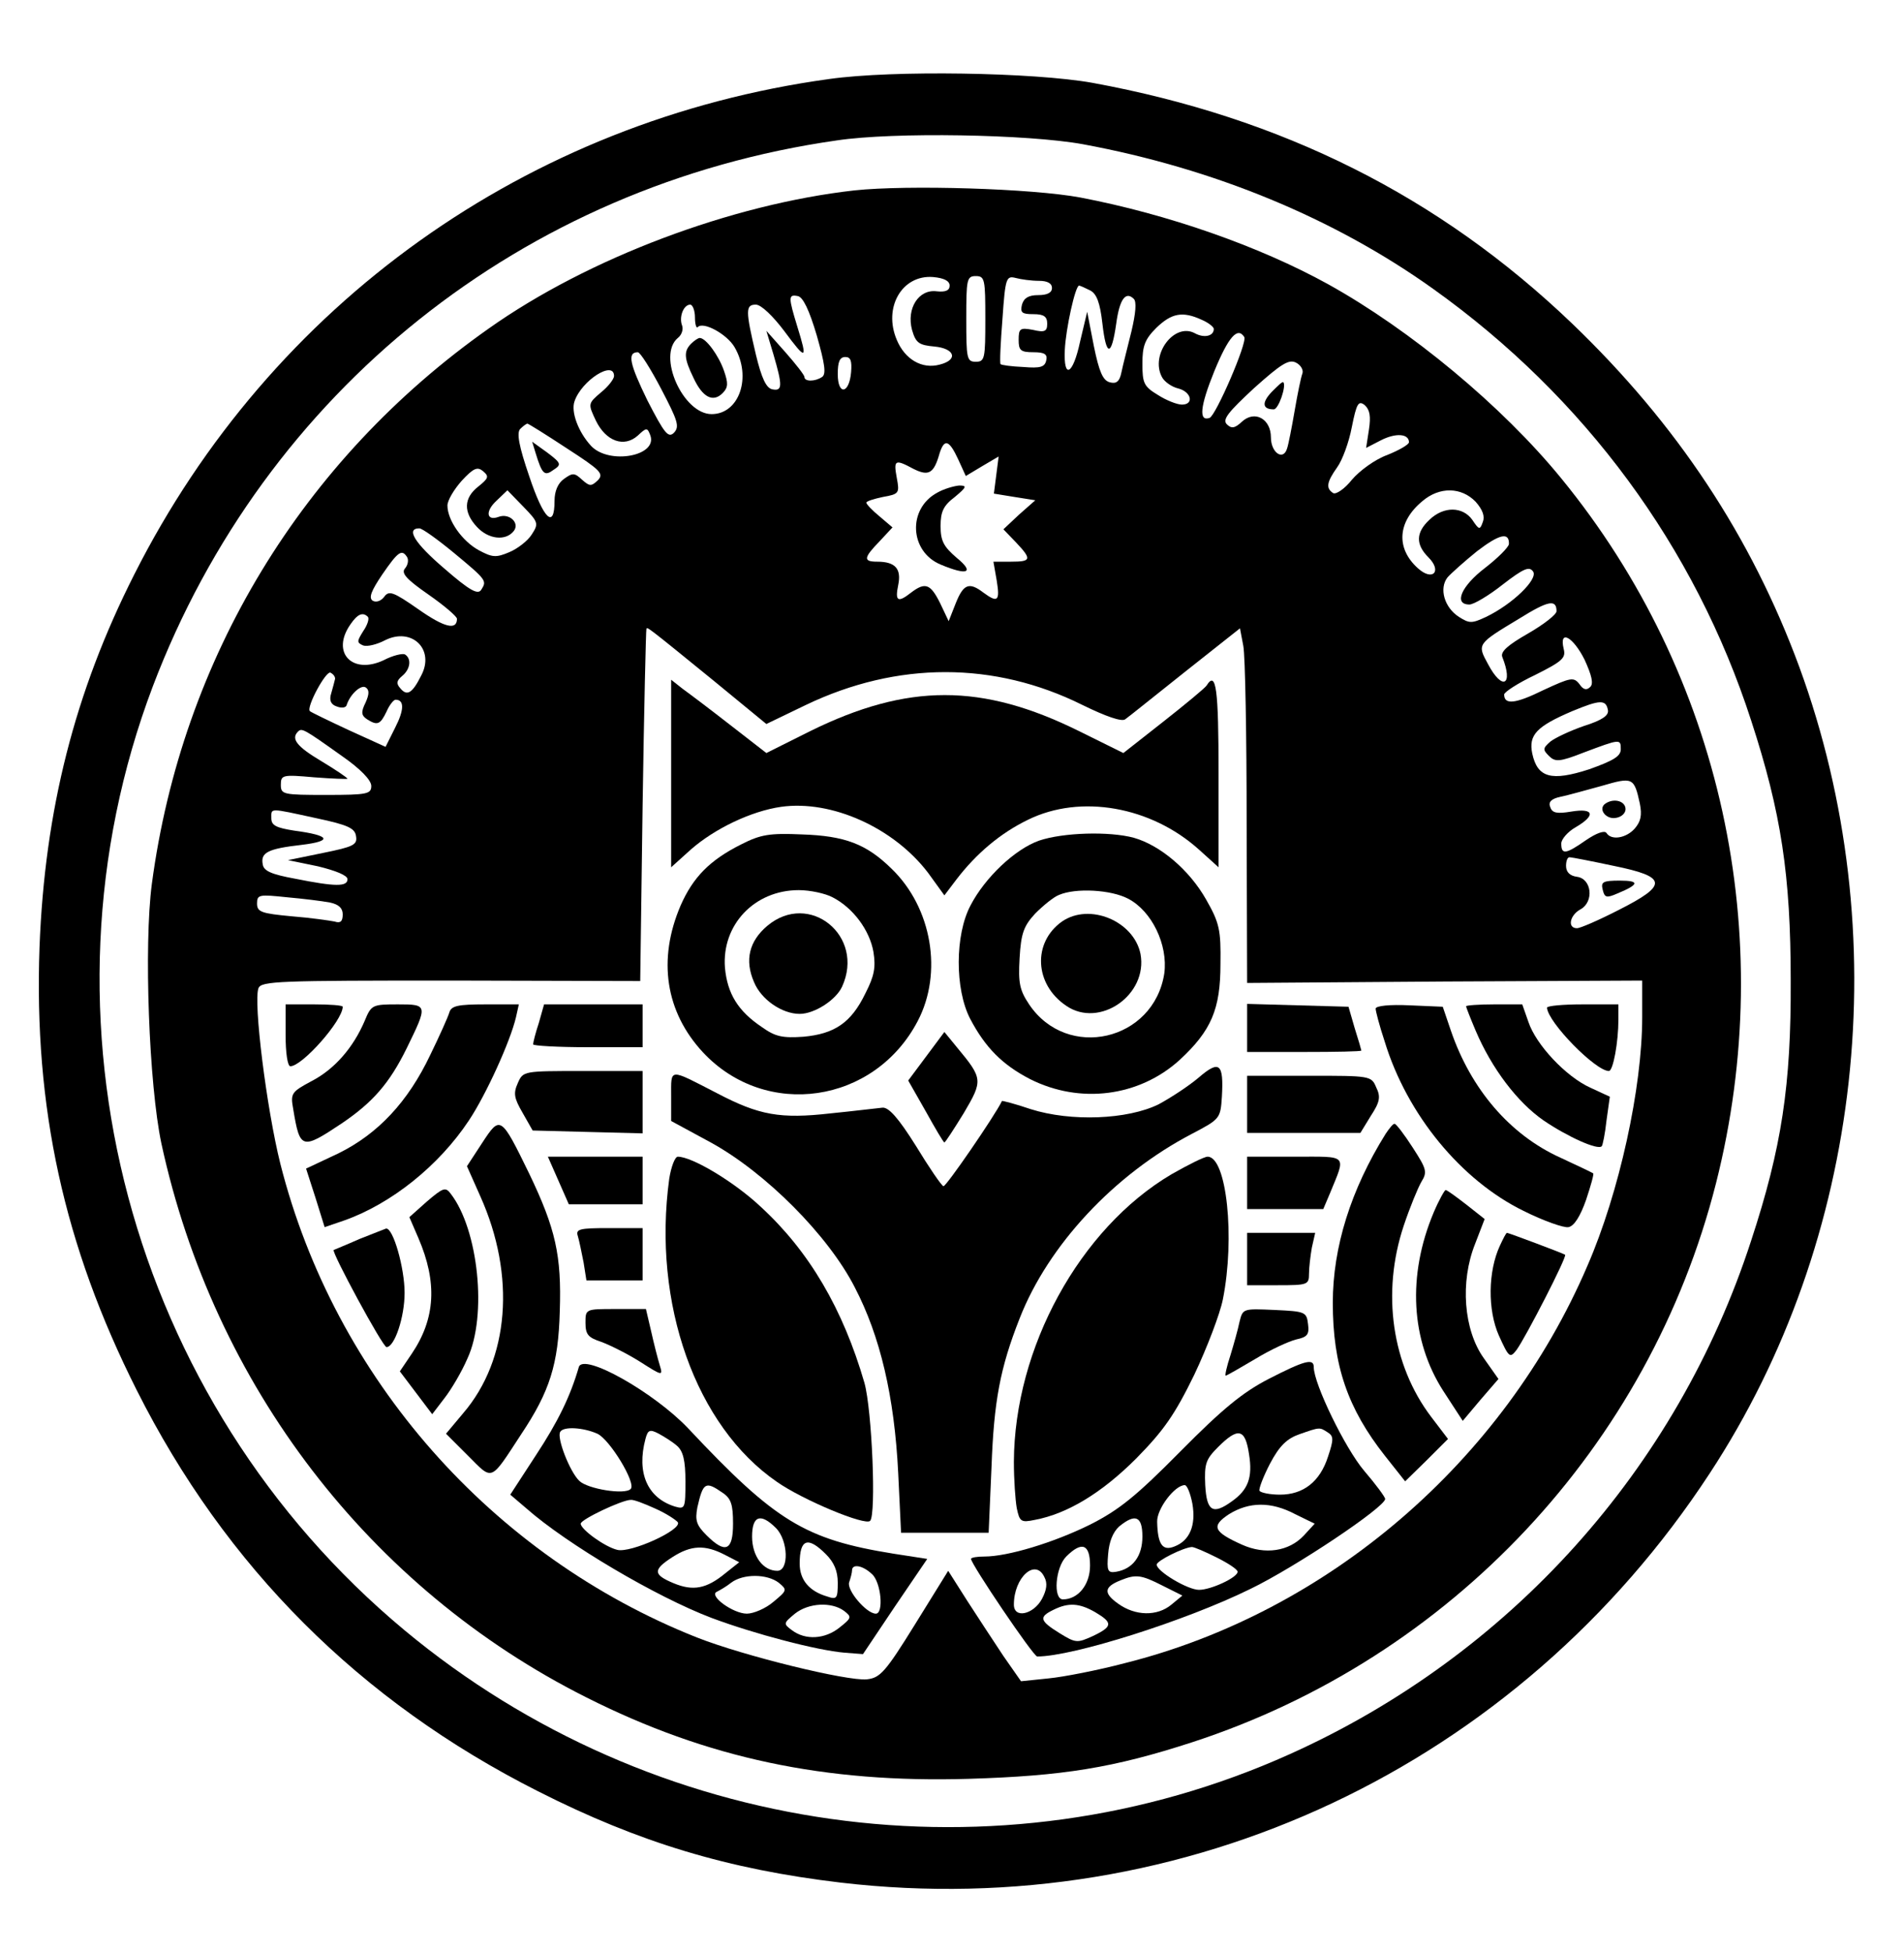 <?xml version="1.0" standalone="no"?>
<!DOCTYPE svg PUBLIC "-//W3C//DTD SVG 20010904//EN"
 "http://www.w3.org/TR/2001/REC-SVG-20010904/DTD/svg10.dtd">
<svg version="1.0" xmlns="http://www.w3.org/2000/svg"
 width="400pt" height="410pt" viewBox="0 0 400 410"
 preserveAspectRatio="xMidYMid meet">

<g transform="translate(0,410) scale(0.1,-0.1)"
fill="#000000" stroke="none">
<path d="M1742 3934 c-634 -87 -1173 -472 -1460 -1041 -125 -247 -188 -495
-199 -783 -12 -336 51 -626 204 -930 187 -372 469 -654 843 -843 213 -108 400
-164 636 -192 724 -85 1423 244 1826 860 322 491 393 1134 188 1694 -101 274
-257 510 -478 722 -279 267 -609 432 -1007 505 -123 22 -419 27 -553 8z m533
-137 c276 -51 529 -156 736 -304 318 -227 550 -542 668 -907 63 -193 83 -325
83 -546 1 -220 -19 -351 -83 -546 -156 -481 -507 -871 -969 -1079 -613 -276
-1338 -174 -1860 260 -579 482 -793 1285 -529 1983 235 619 777 1053 1437
1147 119 18 402 13 517 -8z"/>
<path d="M1795 3700 c-258 -29 -559 -142 -768 -290 -392 -276 -645 -693 -708
-1167 -17 -129 -6 -422 20 -545 110 -508 437 -935 893 -1164 254 -128 501
-180 803 -171 198 6 304 23 470 77 543 177 960 622 1100 1174 132 521 12 1069
-325 1481 -124 152 -317 312 -490 408 -145 80 -337 147 -520 182 -101 19 -363
27 -475 15z m200 -200 c0 -10 -8 -14 -27 -12 -38 5 -64 -36 -52 -81 8 -28 15
-32 47 -35 43 -4 51 -28 11 -38 -37 -10 -73 11 -90 52 -29 68 11 137 76 132
23 -2 35 -8 35 -18z m75 -70 c0 -83 -1 -90 -20 -90 -19 0 -20 7 -20 90 0 83 1
90 20 90 19 0 20 -7 20 -90z m113 80 c17 0 27 -5 27 -15 0 -10 -10 -15 -29
-15 -20 0 -30 -6 -34 -20 -4 -17 0 -20 24 -20 22 0 29 -5 29 -20 0 -16 -5 -19
-30 -13 -27 5 -30 3 -30 -21 0 -22 4 -26 31 -26 23 0 30 -4 27 -17 -3 -14 -12
-17 -48 -14 -25 1 -46 4 -48 6 -2 2 0 45 4 95 6 87 8 91 28 86 11 -3 33 -6 49
-6z m107 -20 c14 -7 21 -26 26 -70 8 -70 19 -70 29 0 7 52 20 69 37 52 6 -6 4
-30 -5 -68 -8 -33 -18 -71 -21 -86 -4 -20 -11 -25 -25 -21 -14 4 -22 22 -33
76 l-14 72 -15 -63 c-15 -70 -35 -80 -32 -17 2 44 22 135 30 135 2 0 13 -5 23
-10z m-574 -95 c17 -60 20 -81 11 -87 -15 -10 -37 -10 -37 0 0 4 -18 27 -40
52 l-40 45 15 -50 c19 -65 19 -77 -2 -73 -13 2 -23 23 -35 73 -22 93 -22 105
0 105 11 0 36 -24 60 -56 46 -62 49 -61 27 10 -19 62 -19 68 1 64 11 -2 24
-29 40 -83z m-256 38 c0 -14 3 -24 6 -20 12 12 61 -15 77 -42 37 -63 10 -141
-48 -141 -60 0 -115 123 -71 160 8 6 12 18 9 26 -7 18 3 44 17 44 5 0 10 -12
10 -27z m1065 -5 c14 -6 25 -15 25 -19 0 -15 -20 -20 -40 -9 -43 23 -94 -45
-69 -92 5 -10 21 -21 34 -24 28 -7 34 -34 8 -34 -10 0 -33 9 -50 20 -30 18
-33 25 -33 66 0 37 5 51 29 75 32 31 55 36 96 17z m89 -36 c7 -11 -60 -166
-73 -170 -23 -8 -20 24 10 98 30 73 49 94 63 72z m-1225 -109 c35 -67 39 -79
27 -92 -12 -12 -20 -2 -56 68 -37 76 -43 101 -20 101 5 0 27 -35 49 -77z m399
35 c-4 -46 -28 -49 -28 -4 0 26 4 36 16 36 11 0 14 -8 12 -32z m948 -3 c-3 -8
-10 -42 -16 -77 -6 -35 -13 -71 -16 -80 -8 -27 -34 -9 -34 23 0 39 -34 58 -61
33 -15 -14 -22 -15 -32 -5 -9 10 3 25 58 76 57 51 73 61 88 53 10 -5 16 -16
13 -23z m-1446 -5 c0 -6 -12 -22 -27 -34 -28 -24 -28 -24 -11 -60 21 -43 59
-57 88 -31 18 17 20 17 26 1 17 -44 -86 -63 -124 -23 -27 29 -43 72 -35 94 15
44 83 87 83 53z m1586 -112 l-6 -39 31 16 c31 16 59 14 59 -4 0 -5 -21 -17
-46 -27 -25 -9 -58 -33 -74 -52 -15 -19 -33 -31 -39 -28 -16 10 -14 23 8 54
11 15 25 53 31 85 10 50 14 56 27 46 11 -10 13 -24 9 -51z m-1685 -40 c71 -46
78 -53 65 -67 -14 -13 -17 -13 -33 1 -16 15 -20 15 -38 2 -13 -9 -20 -26 -20
-46 0 -61 -23 -39 -53 51 -22 64 -27 92 -19 100 6 6 13 11 15 11 2 0 39 -23
83 -52z m822 -23 l16 -35 35 21 34 20 -5 -39 -5 -39 43 -7 44 -7 -34 -30 -33
-31 26 -27 c34 -36 33 -41 -10 -41 l-37 0 7 -40 c7 -43 2 -47 -28 -25 -30 23
-42 18 -58 -22 l-15 -38 -18 38 c-20 40 -31 45 -61 22 -28 -22 -34 -18 -27 16
7 34 -6 49 -44 49 -30 0 -29 8 5 43 l27 29 -27 23 c-16 13 -28 26 -28 29 0 3
16 8 35 12 34 6 35 8 29 40 -7 38 -4 40 35 19 32 -16 43 -10 55 33 10 31 20
28 39 -13z m-1008 -57 c-31 -24 -32 -54 -3 -85 24 -26 60 -30 77 -9 14 17 -9
39 -32 30 -25 -9 -28 12 -4 34 l23 22 34 -35 c31 -32 32 -35 17 -58 -8 -13
-30 -30 -47 -37 -28 -12 -36 -11 -64 4 -35 19 -66 63 -66 94 0 11 14 34 30 52
25 27 33 30 45 20 13 -11 11 -15 -10 -32z m2095 -32 c15 -17 20 -31 15 -43 -6
-17 -8 -16 -22 5 -20 28 -60 29 -90 0 -29 -27 -29 -52 -2 -79 29 -29 9 -51
-22 -23 -47 42 -43 98 9 141 36 31 82 30 112 -1z m-2147 -107 c70 -58 70 -59
58 -78 -7 -11 -24 -2 -78 45 -62 53 -81 84 -52 84 6 0 38 -23 72 -51z m2217
18 c-1 -7 -23 -29 -50 -50 -50 -38 -67 -77 -33 -77 9 0 41 19 70 42 44 34 56
39 64 27 10 -16 -43 -68 -99 -95 -30 -14 -35 -14 -57 0 -31 20 -42 60 -24 83
8 9 36 34 62 55 47 36 68 41 67 15z m-2315 -27 c4 -6 2 -17 -4 -24 -9 -10 3
-23 49 -55 33 -23 60 -46 60 -51 0 -25 -27 -18 -81 20 -53 37 -62 40 -72 26
-7 -9 -17 -12 -24 -8 -9 6 -3 21 20 55 33 48 41 54 52 37z m2415 -114 c0 -7
-27 -28 -60 -47 -42 -24 -58 -38 -54 -49 24 -60 0 -72 -30 -15 -23 42 -23 42
65 95 61 38 79 42 79 16z m-2497 -12 c3 -4 -1 -17 -10 -30 -13 -21 -14 -24 0
-30 8 -3 29 2 46 11 56 28 105 -19 76 -74 -19 -38 -30 -44 -44 -27 -9 10 -8
16 4 26 17 14 20 36 6 45 -5 3 -26 -2 -45 -12 -66 -31 -111 16 -70 75 15 22
26 27 37 16z m725 -133 l112 -92 83 40 c192 92 396 92 581 0 49 -24 83 -36 90
-30 6 4 63 50 126 100 l115 91 7 -37 c4 -21 7 -189 7 -373 l1 -335 415 3 415
2 0 -77 c0 -148 -48 -368 -115 -522 -176 -411 -545 -728 -972 -835 -57 -15
-129 -29 -160 -32 l-58 -6 -37 53 c-20 30 -54 82 -76 116 l-40 63 -70 -113
c-62 -100 -73 -112 -101 -115 -41 -4 -258 49 -357 88 -431 171 -761 545 -875
995 -29 116 -57 340 -46 369 6 15 42 16 404 16 l398 -1 5 368 c3 202 7 370 8
372 2 4 0 6 140 -108z m1831 43 c15 -33 19 -50 12 -57 -8 -8 -15 -6 -23 6 -12
15 -18 14 -76 -13 -59 -29 -82 -31 -82 -9 0 5 29 24 65 41 58 29 65 36 60 55
-10 42 20 25 44 -23z m-2625 -40 c-1 -5 -5 -19 -8 -30 -5 -15 -1 -24 11 -28
10 -4 19 -3 21 2 7 23 30 44 40 38 8 -5 8 -14 0 -32 -10 -20 -9 -27 3 -35 22
-14 28 -11 41 16 6 14 15 25 19 25 19 0 18 -22 -1 -59 l-20 -40 -77 35 c-43
20 -80 38 -82 40 -8 8 33 84 43 81 6 -3 10 -8 10 -13z m2674 -66 c2 -11 -12
-21 -50 -33 -29 -10 -61 -25 -71 -33 -16 -14 -16 -17 -3 -30 13 -13 22 -13 73
7 77 29 78 29 78 7 0 -15 -16 -24 -66 -42 -80 -26 -109 -18 -120 33 -8 39 9
57 84 89 58 24 71 25 75 2z m-2660 -96 c39 -27 62 -51 62 -63 0 -17 -8 -19
-95 -19 -90 0 -95 1 -95 21 0 21 3 22 70 16 39 -3 70 -4 70 -3 0 2 -25 19 -55
37 -52 31 -64 47 -49 62 8 8 12 6 92 -51z m2727 -100 c5 -25 2 -38 -11 -53
-18 -20 -49 -25 -59 -9 -4 6 -21 0 -43 -15 -43 -30 -52 -31 -52 -7 0 9 14 25
30 34 43 25 39 41 -9 33 -30 -5 -40 -3 -44 9 -5 11 2 18 21 22 15 3 54 14 87
23 65 19 68 18 80 -37z m-2780 -31 c66 -14 81 -21 83 -38 3 -18 -6 -22 -70
-35 l-73 -15 63 -13 c37 -9 62 -19 62 -27 0 -16 -25 -16 -110 1 -49 9 -66 16
-68 30 -5 25 11 33 81 41 67 8 61 20 -15 30 -38 6 -48 11 -48 26 0 22 -6 22
95 0z m2725 -100 c113 -23 115 -40 10 -93 -41 -21 -80 -38 -87 -38 -21 0 -15
28 8 40 28 16 23 64 -8 68 -15 2 -23 10 -23 23 0 10 3 19 8 18 4 0 45 -8 92
-18z m-2697 -77 c19 -4 27 -12 27 -25 0 -15 -5 -19 -17 -15 -10 2 -51 8 -90
11 -64 6 -73 9 -73 27 0 19 5 19 63 13 34 -3 74 -8 90 -11z"/>
<path d="M1452 3378 c-16 -16 -15 -31 5 -72 19 -41 41 -52 61 -32 12 12 12 21
3 47 -11 32 -38 69 -51 69 -3 0 -11 -5 -18 -12z"/>
<path d="M2672 3277 c-22 -23 -20 -37 4 -37 10 0 27 50 20 57 -2 2 -12 -8 -24
-20z"/>
<path d="M1125 3149 c14 -46 19 -50 38 -36 17 11 16 14 -13 36 l-32 23 7 -23z"/>
<path d="M1969 3065 c-63 -34 -58 -124 7 -151 57 -24 72 -17 34 14 -28 24 -34
36 -34 67 0 30 6 43 30 61 25 21 26 24 9 24 -11 -1 -32 -7 -46 -15z"/>
<path d="M1410 2475 l0 -197 41 37 c50 44 127 81 190 90 106 15 237 -44 309
-139 l34 -47 25 33 c42 55 93 98 151 126 110 54 258 28 359 -63 l41 -37 0 196
c0 179 -5 218 -25 186 -3 -5 -44 -39 -91 -76 l-84 -66 -93 46 c-204 101 -360
101 -565 0 l-92 -46 -76 59 c-41 32 -86 66 -100 76 l-24 19 0 -197z"/>
<path d="M1557 2326 c-66 -33 -101 -69 -127 -128 -49 -114 -32 -224 47 -309
132 -141 360 -108 451 66 53 101 30 238 -55 320 -53 52 -98 69 -188 72 -68 3
-87 0 -128 -21z m192 -111 c43 -22 78 -69 86 -115 5 -32 2 -50 -17 -87 -30
-62 -65 -85 -130 -91 -44 -3 -59 0 -87 20 -51 34 -73 71 -78 125 -7 90 62 163
155 163 24 0 56 -7 71 -15z"/>
<path d="M1612 2155 c-38 -32 -48 -72 -28 -118 15 -37 59 -67 96 -67 31 0 76
29 89 57 49 107 -69 202 -157 128z"/>
<path d="M2183 2334 c-51 -18 -114 -78 -144 -136 -33 -62 -33 -176 -1 -238 32
-61 68 -97 126 -127 105 -53 229 -37 314 40 67 62 86 107 86 202 1 71 -2 86
-30 135 -35 62 -96 114 -152 130 -52 14 -149 11 -199 -6z m187 -122 c50 -26
84 -97 76 -157 -22 -142 -204 -184 -284 -65 -20 30 -23 45 -20 97 3 53 9 68
33 94 17 17 39 35 50 39 35 15 109 11 145 -8z"/>
<path d="M2231 2164 c-62 -44 -58 -132 9 -177 70 -48 172 23 156 109 -14 69
-107 108 -165 68z"/>
<path d="M600 1925 c0 -36 4 -65 10 -65 25 0 110 96 110 125 0 3 -27 5 -60 5
l-60 0 0 -65z"/>
<path d="M766 1955 c-24 -56 -63 -101 -111 -126 -43 -23 -45 -26 -39 -59 14
-85 18 -86 102 -30 65 44 100 84 136 157 45 92 45 93 -18 93 -54 0 -56 -1 -70
-35z"/>
<path d="M944 1973 c-3 -10 -21 -50 -40 -89 -47 -99 -110 -166 -193 -207 l-68
-32 20 -62 19 -61 41 14 c99 35 199 115 262 210 36 54 87 166 99 217 l6 27
-70 0 c-58 0 -72 -3 -76 -17z"/>
<path d="M1132 1951 c-7 -21 -12 -41 -12 -45 0 -3 52 -6 115 -6 l115 0 0 45 0
45 -103 0 -104 0 -11 -39z"/>
<path d="M2620 1940 l0 -50 120 0 c66 0 120 1 120 3 0 1 -6 22 -14 47 l-13 45
-107 3 -106 3 0 -51z"/>
<path d="M2890 1981 c0 -5 8 -36 19 -69 47 -154 161 -292 292 -356 42 -21 85
-36 94 -34 12 2 25 23 37 57 10 30 17 55 15 56 -1 1 -32 16 -69 33 -106 48
-188 144 -230 267 l-17 50 -70 3 c-41 2 -71 -1 -71 -7z"/>
<path d="M3080 1986 c0 -2 9 -25 20 -51 34 -80 88 -151 143 -189 50 -34 114
-63 122 -54 2 2 7 26 10 54 l7 50 -41 19 c-51 23 -114 90 -130 138 l-13 37
-59 0 c-32 0 -59 -2 -59 -4z"/>
<path d="M3250 1983 c2 -31 102 -133 130 -133 9 0 20 61 20 108 l0 32 -75 0
c-41 0 -75 -3 -75 -7z"/>
<path d="M1946 1881 l-38 -51 37 -65 c20 -36 37 -65 39 -65 2 0 20 28 41 62
40 68 40 72 -14 137 l-27 33 -38 -51z"/>
<path d="M2518 1836 c-20 -17 -58 -42 -84 -56 -65 -32 -184 -37 -269 -10 -32
11 -60 18 -60 17 -15 -31 -118 -181 -123 -179 -4 1 -30 39 -58 85 -37 59 -57
81 -70 80 -11 -1 -59 -7 -109 -12 -106 -12 -150 -4 -238 42 -103 53 -97 54
-97 -6 l0 -52 83 -45 c115 -63 247 -195 303 -305 53 -102 83 -228 91 -390 l6
-125 92 0 92 0 6 138 c5 138 18 208 59 312 60 154 199 303 362 388 59 31 60
32 63 78 4 70 -5 78 -49 40z"/>
<path d="M1088 1825 c-10 -22 -8 -32 10 -63 l21 -37 115 -3 116 -3 0 66 0 65
-125 0 c-125 0 -126 0 -137 -25z"/>
<path d="M2620 1780 l0 -60 119 0 119 0 22 36 c19 29 21 40 11 60 -10 24 -13
24 -141 24 l-130 0 0 -60z"/>
<path d="M1013 1699 l-32 -49 28 -63 c75 -167 61 -343 -36 -456 l-36 -43 46
-46 c53 -53 46 -56 112 45 60 90 78 147 81 258 4 118 -9 174 -64 289 -60 123
-61 123 -99 65z"/>
<path d="M2911 1718 c-73 -117 -111 -238 -111 -355 0 -131 31 -222 110 -322
l42 -53 45 44 45 45 -35 46 c-83 109 -105 261 -58 402 13 39 30 80 37 92 13
21 11 27 -18 72 -18 28 -35 50 -38 50 -3 1 -11 -9 -19 -21z"/>
<path d="M1173 1620 l22 -50 78 0 77 0 0 50 0 50 -99 0 -100 0 22 -50z"/>
<path d="M1406 1624 c-36 -263 56 -520 226 -637 54 -38 186 -93 196 -82 13 13
4 233 -12 290 -45 155 -116 276 -217 369 -56 53 -145 106 -175 106 -6 0 -14
-21 -18 -46z"/>
<path d="M2461 1633 c-193 -114 -330 -365 -331 -604 0 -37 3 -80 6 -97 6 -29
9 -31 38 -25 69 13 141 57 213 129 58 59 81 92 122 176 27 57 54 128 60 158
26 130 8 300 -32 300 -7 0 -41 -17 -76 -37z"/>
<path d="M2620 1615 l0 -55 80 0 80 0 14 33 c34 83 39 77 -73 77 l-101 0 0
-55z"/>
<path d="M897 1576 l-37 -33 19 -44 c40 -93 36 -169 -14 -243 l-25 -37 34 -45
34 -45 26 34 c14 18 36 55 48 83 42 90 23 271 -35 346 -11 15 -16 13 -50 -16z"/>
<path d="M3012 1553 c-56 -133 -48 -269 20 -375 l41 -63 37 44 38 44 -31 44
c-42 59 -50 160 -18 240 l20 52 -38 30 c-22 17 -41 31 -44 31 -2 0 -14 -21
-25 -47z"/>
<path d="M755 1497 c-27 -12 -52 -22 -54 -23 -5 -4 103 -204 111 -204 17 0 38
63 38 114 0 52 -24 137 -39 135 -3 -1 -28 -11 -56 -22z"/>
<path d="M1214 1503 c3 -10 8 -35 12 -55 l6 -38 59 0 59 0 0 55 0 55 -71 0
c-62 0 -70 -2 -65 -17z"/>
<path d="M2620 1455 l0 -55 65 0 c62 0 65 1 65 24 0 13 3 38 6 55 l7 31 -72 0
-71 0 0 -55z"/>
<path d="M3151 1483 c-25 -54 -26 -135 -2 -189 21 -46 23 -48 37 -30 19 26
107 197 102 200 -4 3 -119 46 -122 46 -2 0 -8 -12 -15 -27z"/>
<path d="M1230 1321 c0 -25 6 -31 33 -40 19 -7 55 -25 82 -42 47 -30 48 -30
41 -7 -4 13 -12 44 -18 71 l-11 47 -64 0 c-63 0 -63 0 -63 -29z"/>
<path d="M2604 1323 c-3 -15 -12 -47 -19 -70 -8 -24 -12 -43 -10 -43 2 0 30
16 62 35 31 19 70 37 86 41 23 5 28 10 25 32 -3 26 -6 27 -70 30 -67 3 -67 3
-74 -25z"/>
<path d="M1216 1228 c-18 -62 -44 -115 -90 -185 l-54 -83 34 -29 c85 -75 273
-186 389 -230 91 -34 221 -68 279 -73 l39 -3 67 100 68 100 -71 11 c-186 30
-248 68 -431 263 -72 76 -221 160 -230 129z m39 -140 c26 -12 82 -104 70 -116
-12 -13 -91 0 -108 17 -20 19 -48 91 -40 103 7 12 49 9 78 -4z m168 -26 c12
-11 17 -30 17 -74 0 -57 -1 -59 -22 -53 -58 18 -81 71 -62 142 5 19 9 21 28
11 11 -6 29 -17 39 -26z m95 -98 c18 -12 22 -25 22 -65 0 -57 -16 -64 -56 -24
-21 21 -24 31 -19 58 12 53 17 56 53 31z m-142 -33 c23 -10 44 -24 48 -29 9
-16 -99 -65 -127 -58 -26 6 -77 43 -77 55 0 9 87 50 105 50 6 1 29 -8 51 -18z
m254 -41 c26 -26 28 -90 3 -90 -30 0 -53 31 -53 72 0 44 18 50 50 18z m105
-55 c17 -17 25 -35 25 -60 0 -33 -2 -36 -22 -29 -38 11 -58 35 -58 69 0 52 17
58 55 20z m-213 -1 l31 -16 -29 -23 c-40 -33 -68 -38 -109 -21 -43 18 -44 28
-2 55 39 25 68 26 109 5z m310 -41 c19 -17 25 -83 8 -83 -20 0 -62 50 -56 66
3 9 6 20 6 25 0 14 22 11 42 -8z m-196 -18 c18 -15 18 -16 -11 -40 -16 -14
-42 -25 -56 -25 -29 0 -81 38 -63 46 6 3 20 11 30 19 25 19 75 19 100 0z m137
-59 c17 -13 16 -15 -9 -35 -31 -25 -72 -27 -100 -6 -19 14 -18 15 6 35 29 23
77 25 103 6z"/>
<path d="M2665 1203 c-54 -28 -96 -62 -185 -152 -94 -95 -129 -123 -190 -154
-77 -38 -173 -67 -222 -67 -15 0 -28 -2 -28 -5 0 -11 131 -205 139 -205 75 0
312 75 448 142 95 46 283 172 283 189 0 4 -20 31 -44 59 -40 47 -106 183 -106
218 0 19 -19 14 -95 -25z m124 -112 c13 -8 13 -15 1 -51 -17 -53 -52 -80 -101
-80 -21 0 -40 4 -43 8 -2 4 8 30 22 57 20 38 36 53 62 62 43 15 42 15 59 4z
m-165 -46 c8 -49 -2 -75 -36 -99 -40 -29 -53 -21 -56 34 -2 45 1 54 27 80 42
42 57 39 65 -15z m-119 -104 c8 -46 -6 -78 -38 -90 -25 -10 -35 5 -36 52 -1
27 37 77 58 77 5 0 12 -18 16 -39z m216 -22 l41 -20 -23 -25 c-31 -33 -81 -41
-130 -19 -60 27 -65 39 -27 64 42 26 88 27 139 0z m-321 -47 c0 -41 -20 -68
-55 -74 -18 -3 -20 2 -17 37 2 26 10 46 23 58 34 28 49 22 49 -21z m-110 -61
c0 -40 -25 -71 -57 -71 -21 0 -16 67 7 90 33 33 50 26 50 -19z m266 17 c24
-12 44 -25 44 -30 0 -12 -56 -38 -81 -38 -24 0 -89 39 -89 53 0 8 56 36 74 37
5 0 28 -10 52 -22z m-367 -87 c-18 -33 -59 -42 -59 -12 0 57 45 98 64 58 7
-13 5 -27 -5 -46z m253 28 l42 -21 -23 -19 c-30 -25 -76 -24 -112 2 -31 22
-30 35 5 49 32 13 43 12 88 -11z m-141 -56 c37 -22 37 -30 -5 -50 -33 -15 -36
-15 -70 6 -42 26 -44 34 -13 49 32 16 55 14 88 -5z"/>
<path d="M3373 2412 c-17 -11 1 -35 23 -30 11 2 19 10 19 18 0 17 -24 24 -42
12z"/>
<path d="M3367 2231 c4 -17 8 -18 31 -8 46 19 47 27 5 27 -36 0 -40 -3 -36
-19z"/>
</g>
</svg>

